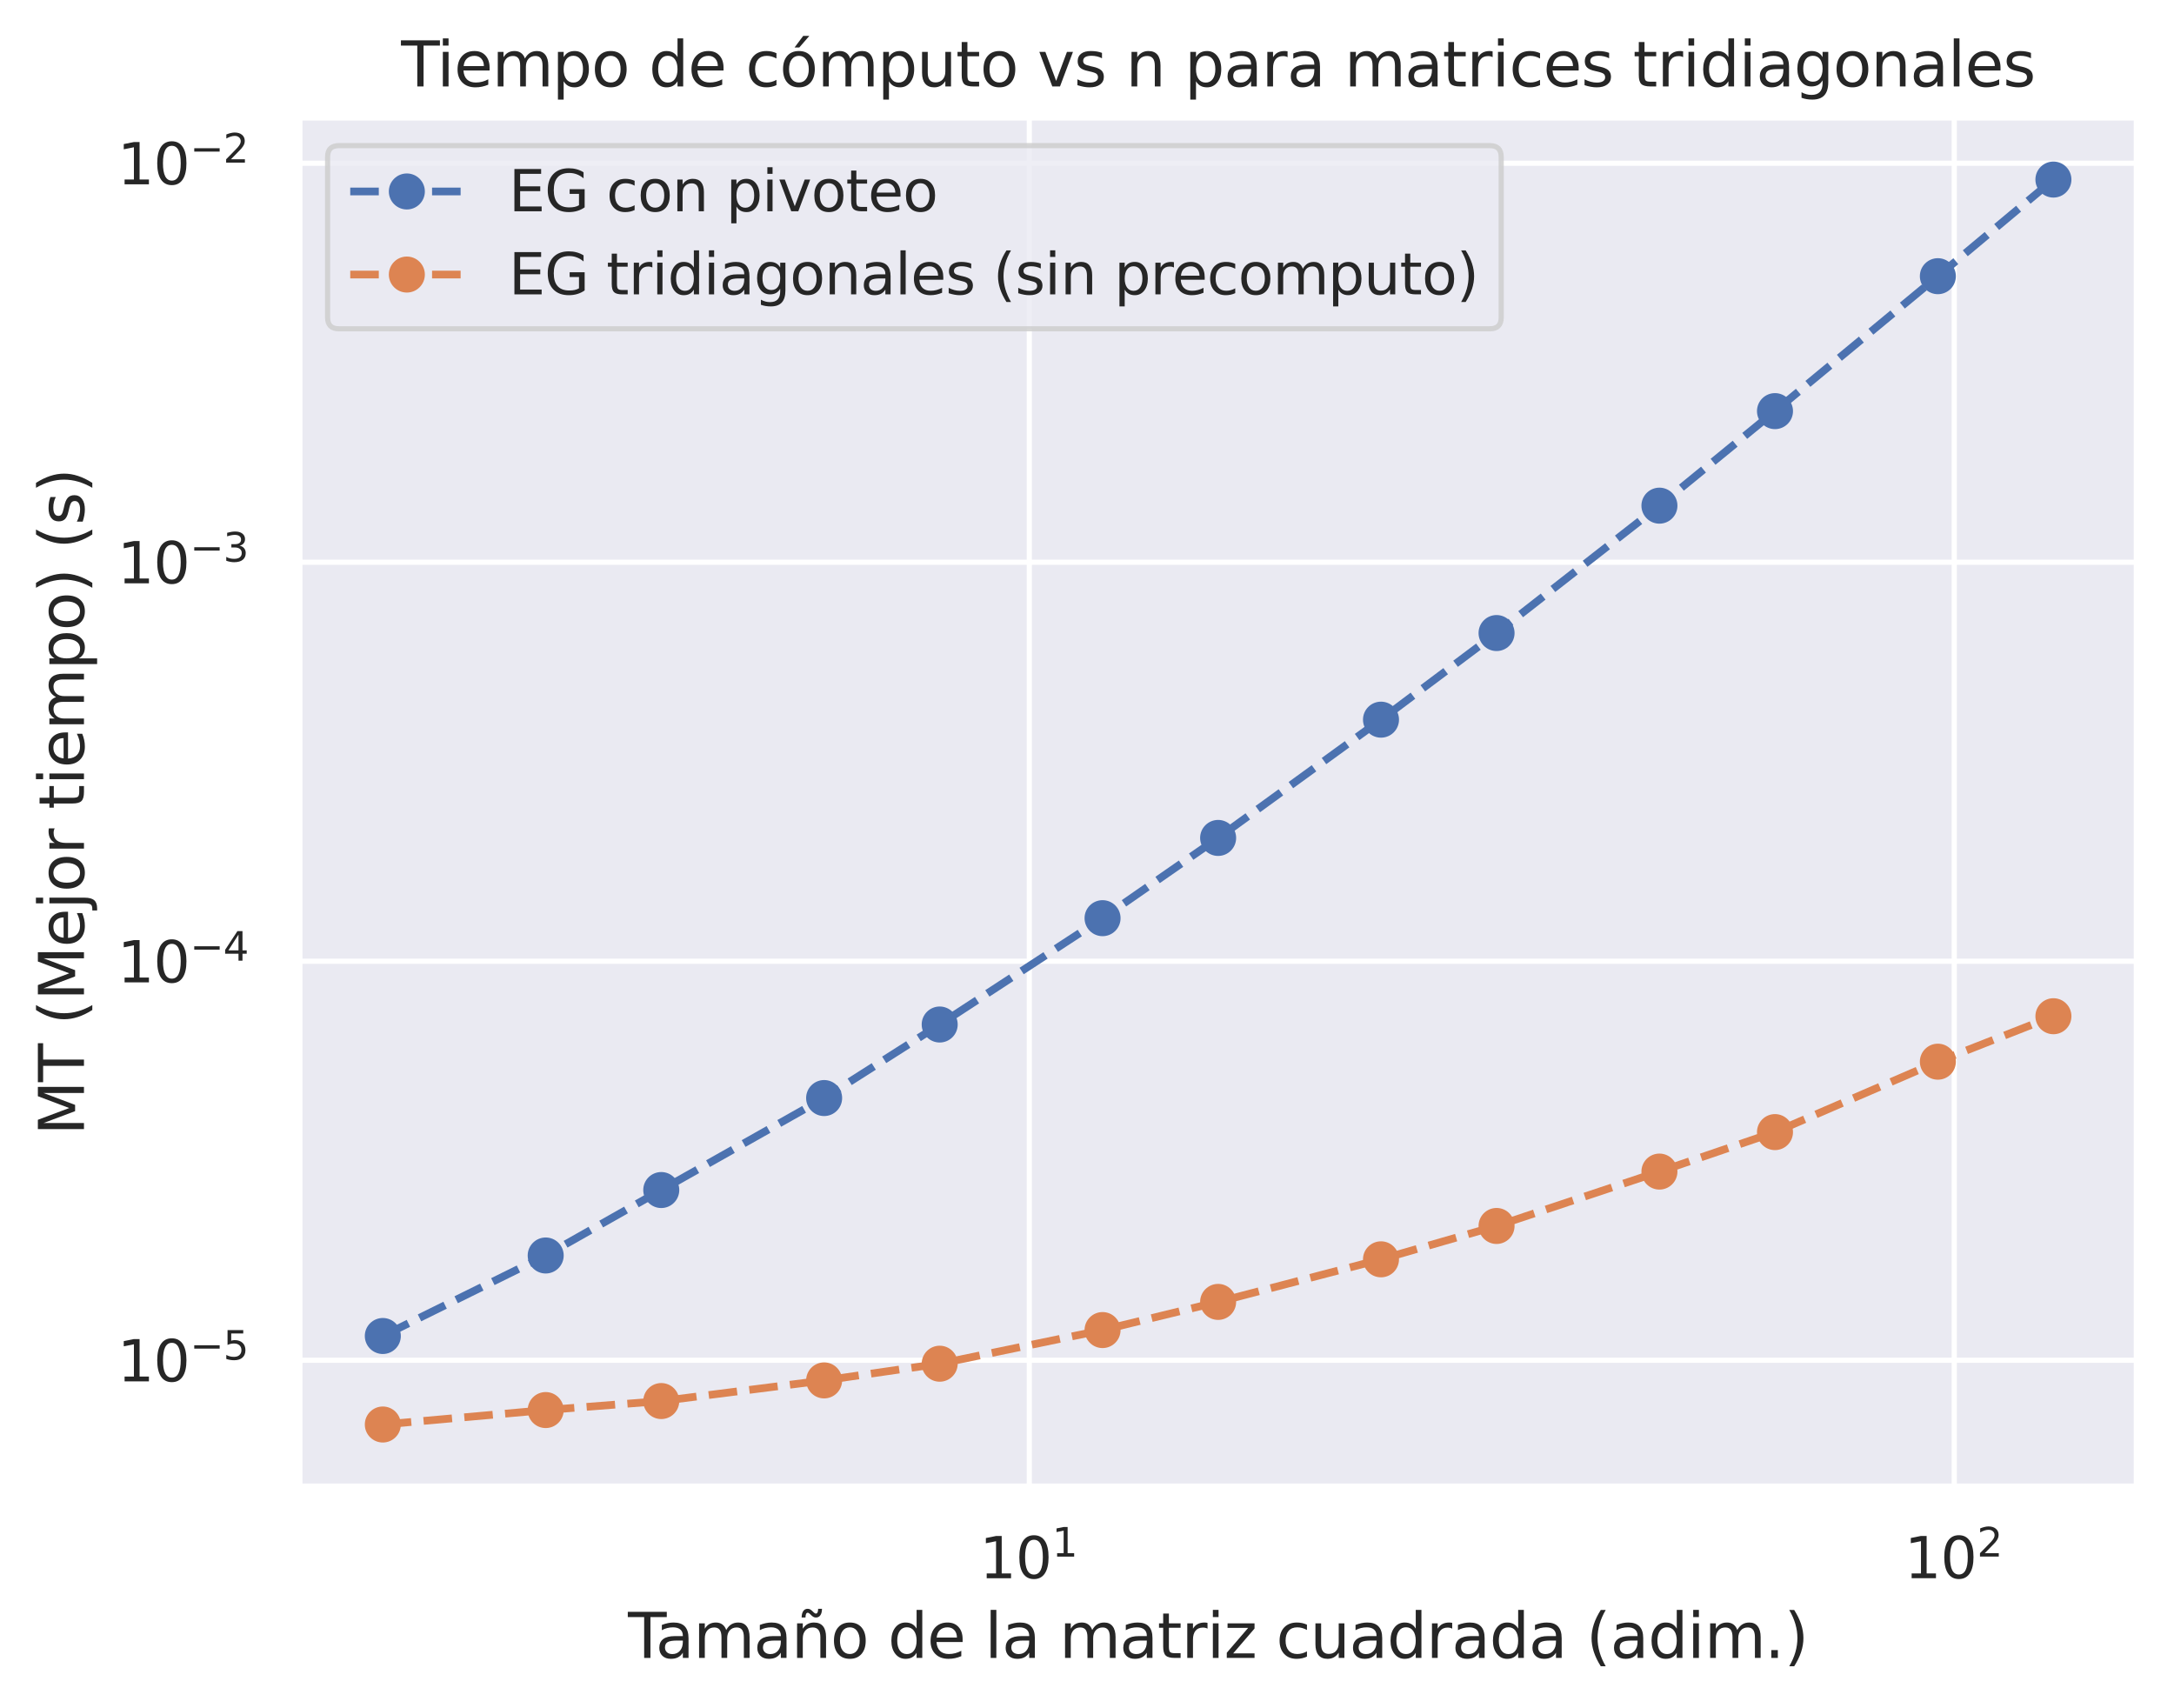 <?xml version="1.0" encoding="utf-8" standalone="no"?>
<!DOCTYPE svg PUBLIC "-//W3C//DTD SVG 1.1//EN"
  "http://www.w3.org/Graphics/SVG/1.1/DTD/svg11.dtd">
<svg xmlns:xlink="http://www.w3.org/1999/xlink" width="422.484pt" height="331.87pt" viewBox="0 0 422.484 331.87" xmlns="http://www.w3.org/2000/svg" version="1.1">
 <defs>
  <style type="text/css">*{stroke-linejoin: round; stroke-linecap: butt}</style>
 </defs>
 <g id="figure_1">
  <g id="patch_1">
   <path d="M 0 331.87 
L 422.484 331.87 
L 422.484 0 
L 0 0 
z
" style="fill: #ffffff"/>
  </g>
  <g id="axes_1">
   <g id="patch_2">
    <path d="M 58.164 288.91 
L 415.284 288.91 
L 415.284 22.798 
L 58.164 22.798 
z
" style="fill: #eaeaf2"/>
   </g>
   <g id="matplotlib.axis_1">
    <g id="xtick_1">
     <g id="line2d_1">
      <path d="M 200.034 288.91 
L 200.034 22.798 
" clip-path="url(#pfb79ad676e)" style="fill: none; stroke: #ffffff; stroke-linecap: round"/>
     </g>
     <g id="text_1">
      <!-- $\mathdefault{10^{1}}$ -->
      <g style="fill: #262626" transform="translate(190.354 306.768) scale(0.11 -0.11)">
       <defs>
        <path id="DejaVuSans-31" d="M 794 531 
L 1825 531 
L 1825 4091 
L 703 3866 
L 703 4441 
L 1819 4666 
L 2450 4666 
L 2450 531 
L 3481 531 
L 3481 0 
L 794 0 
L 794 531 
z
" transform="scale(0.016)"/>
        <path id="DejaVuSans-30" d="M 2034 4250 
Q 1547 4250 1301 3770 
Q 1056 3291 1056 2328 
Q 1056 1369 1301 889 
Q 1547 409 2034 409 
Q 2525 409 2770 889 
Q 3016 1369 3016 2328 
Q 3016 3291 2770 3770 
Q 2525 4250 2034 4250 
z
M 2034 4750 
Q 2819 4750 3233 4129 
Q 3647 3509 3647 2328 
Q 3647 1150 3233 529 
Q 2819 -91 2034 -91 
Q 1250 -91 836 529 
Q 422 1150 422 2328 
Q 422 3509 836 4129 
Q 1250 4750 2034 4750 
z
" transform="scale(0.016)"/>
       </defs>
       <use xlink:href="#DejaVuSans-31" transform="translate(0 0.684)"/>
       <use xlink:href="#DejaVuSans-30" transform="translate(63.623 0.684)"/>
       <use xlink:href="#DejaVuSans-31" transform="translate(128.203 38.966) scale(0.7)"/>
      </g>
     </g>
    </g>
    <g id="xtick_2">
     <g id="line2d_2">
      <path d="M 379.78 288.91 
L 379.78 22.798 
" clip-path="url(#pfb79ad676e)" style="fill: none; stroke: #ffffff; stroke-linecap: round"/>
     </g>
     <g id="text_2">
      <!-- $\mathdefault{10^{2}}$ -->
      <g style="fill: #262626" transform="translate(370.1 306.768) scale(0.11 -0.11)">
       <defs>
        <path id="DejaVuSans-32" d="M 1228 531 
L 3431 531 
L 3431 0 
L 469 0 
L 469 531 
Q 828 903 1448 1529 
Q 2069 2156 2228 2338 
Q 2531 2678 2651 2914 
Q 2772 3150 2772 3378 
Q 2772 3750 2511 3984 
Q 2250 4219 1831 4219 
Q 1534 4219 1204 4116 
Q 875 4013 500 3803 
L 500 4441 
Q 881 4594 1212 4672 
Q 1544 4750 1819 4750 
Q 2544 4750 2975 4387 
Q 3406 4025 3406 3419 
Q 3406 3131 3298 2873 
Q 3191 2616 2906 2266 
Q 2828 2175 2409 1742 
Q 1991 1309 1228 531 
z
" transform="scale(0.016)"/>
       </defs>
       <use xlink:href="#DejaVuSans-31" transform="translate(0 0.766)"/>
       <use xlink:href="#DejaVuSans-30" transform="translate(63.623 0.766)"/>
       <use xlink:href="#DejaVuSans-32" transform="translate(128.203 39.047) scale(0.7)"/>
      </g>
     </g>
    </g>
    <g id="xtick_3"/>
    <g id="xtick_4"/>
    <g id="xtick_5"/>
    <g id="xtick_6"/>
    <g id="xtick_7"/>
    <g id="xtick_8"/>
    <g id="xtick_9"/>
    <g id="xtick_10"/>
    <g id="xtick_11"/>
    <g id="xtick_12"/>
    <g id="xtick_13"/>
    <g id="xtick_14"/>
    <g id="xtick_15"/>
    <g id="xtick_16"/>
    <g id="xtick_17"/>
    <g id="xtick_18"/>
    <g id="text_3">
     <!-- Tamaño de la matriz cuadrada (adim.) -->
     <g style="fill: #262626" transform="translate(122.039 322.174) scale(0.12 -0.12)">
      <defs>
       <path id="DejaVuSans-54" d="M -19 4666 
L 3928 4666 
L 3928 4134 
L 2272 4134 
L 2272 0 
L 1638 0 
L 1638 4134 
L -19 4134 
L -19 4666 
z
" transform="scale(0.016)"/>
       <path id="DejaVuSans-61" d="M 2194 1759 
Q 1497 1759 1228 1600 
Q 959 1441 959 1056 
Q 959 750 1161 570 
Q 1363 391 1709 391 
Q 2188 391 2477 730 
Q 2766 1069 2766 1631 
L 2766 1759 
L 2194 1759 
z
M 3341 1997 
L 3341 0 
L 2766 0 
L 2766 531 
Q 2569 213 2275 61 
Q 1981 -91 1556 -91 
Q 1019 -91 701 211 
Q 384 513 384 1019 
Q 384 1609 779 1909 
Q 1175 2209 1959 2209 
L 2766 2209 
L 2766 2266 
Q 2766 2663 2505 2880 
Q 2244 3097 1772 3097 
Q 1472 3097 1187 3025 
Q 903 2953 641 2809 
L 641 3341 
Q 956 3463 1253 3523 
Q 1550 3584 1831 3584 
Q 2591 3584 2966 3190 
Q 3341 2797 3341 1997 
z
" transform="scale(0.016)"/>
       <path id="DejaVuSans-6d" d="M 3328 2828 
Q 3544 3216 3844 3400 
Q 4144 3584 4550 3584 
Q 5097 3584 5394 3201 
Q 5691 2819 5691 2113 
L 5691 0 
L 5113 0 
L 5113 2094 
Q 5113 2597 4934 2840 
Q 4756 3084 4391 3084 
Q 3944 3084 3684 2787 
Q 3425 2491 3425 1978 
L 3425 0 
L 2847 0 
L 2847 2094 
Q 2847 2600 2669 2842 
Q 2491 3084 2119 3084 
Q 1678 3084 1418 2786 
Q 1159 2488 1159 1978 
L 1159 0 
L 581 0 
L 581 3500 
L 1159 3500 
L 1159 2956 
Q 1356 3278 1631 3431 
Q 1906 3584 2284 3584 
Q 2666 3584 2933 3390 
Q 3200 3197 3328 2828 
z
" transform="scale(0.016)"/>
       <path id="DejaVuSans-f1" d="M 3513 2113 
L 3513 0 
L 2938 0 
L 2938 2094 
Q 2938 2591 2744 2837 
Q 2550 3084 2163 3084 
Q 1697 3084 1428 2787 
Q 1159 2491 1159 1978 
L 1159 0 
L 581 0 
L 581 3500 
L 1159 3500 
L 1159 2956 
Q 1366 3272 1645 3428 
Q 1925 3584 2291 3584 
Q 2894 3584 3203 3211 
Q 3513 2838 3513 2113 
z
M 2060 4281 
L 1881 4453 
Q 1813 4516 1761 4545 
Q 1710 4575 1669 4575 
Q 1550 4575 1494 4461 
Q 1438 4347 1431 4091 
L 1041 4091 
Q 1047 4513 1206 4742 
Q 1366 4972 1650 4972 
Q 1769 4972 1869 4928 
Q 1969 4884 2085 4781 
L 2263 4609 
Q 2331 4547 2383 4517 
Q 2435 4488 2475 4488 
Q 2594 4488 2650 4602 
Q 2706 4716 2713 4972 
L 3103 4972 
Q 3097 4550 2937 4320 
Q 2778 4091 2494 4091 
Q 2375 4091 2275 4134 
Q 2175 4178 2060 4281 
z
" transform="scale(0.016)"/>
       <path id="DejaVuSans-6f" d="M 1959 3097 
Q 1497 3097 1228 2736 
Q 959 2375 959 1747 
Q 959 1119 1226 758 
Q 1494 397 1959 397 
Q 2419 397 2687 759 
Q 2956 1122 2956 1747 
Q 2956 2369 2687 2733 
Q 2419 3097 1959 3097 
z
M 1959 3584 
Q 2709 3584 3137 3096 
Q 3566 2609 3566 1747 
Q 3566 888 3137 398 
Q 2709 -91 1959 -91 
Q 1206 -91 779 398 
Q 353 888 353 1747 
Q 353 2609 779 3096 
Q 1206 3584 1959 3584 
z
" transform="scale(0.016)"/>
       <path id="DejaVuSans-20" transform="scale(0.016)"/>
       <path id="DejaVuSans-64" d="M 2906 2969 
L 2906 4863 
L 3481 4863 
L 3481 0 
L 2906 0 
L 2906 525 
Q 2725 213 2448 61 
Q 2172 -91 1784 -91 
Q 1150 -91 751 415 
Q 353 922 353 1747 
Q 353 2572 751 3078 
Q 1150 3584 1784 3584 
Q 2172 3584 2448 3432 
Q 2725 3281 2906 2969 
z
M 947 1747 
Q 947 1113 1208 752 
Q 1469 391 1925 391 
Q 2381 391 2643 752 
Q 2906 1113 2906 1747 
Q 2906 2381 2643 2742 
Q 2381 3103 1925 3103 
Q 1469 3103 1208 2742 
Q 947 2381 947 1747 
z
" transform="scale(0.016)"/>
       <path id="DejaVuSans-65" d="M 3597 1894 
L 3597 1613 
L 953 1613 
Q 991 1019 1311 708 
Q 1631 397 2203 397 
Q 2534 397 2845 478 
Q 3156 559 3463 722 
L 3463 178 
Q 3153 47 2828 -22 
Q 2503 -91 2169 -91 
Q 1331 -91 842 396 
Q 353 884 353 1716 
Q 353 2575 817 3079 
Q 1281 3584 2069 3584 
Q 2775 3584 3186 3129 
Q 3597 2675 3597 1894 
z
M 3022 2063 
Q 3016 2534 2758 2815 
Q 2500 3097 2075 3097 
Q 1594 3097 1305 2825 
Q 1016 2553 972 2059 
L 3022 2063 
z
" transform="scale(0.016)"/>
       <path id="DejaVuSans-6c" d="M 603 4863 
L 1178 4863 
L 1178 0 
L 603 0 
L 603 4863 
z
" transform="scale(0.016)"/>
       <path id="DejaVuSans-74" d="M 1172 4494 
L 1172 3500 
L 2356 3500 
L 2356 3053 
L 1172 3053 
L 1172 1153 
Q 1172 725 1289 603 
Q 1406 481 1766 481 
L 2356 481 
L 2356 0 
L 1766 0 
Q 1100 0 847 248 
Q 594 497 594 1153 
L 594 3053 
L 172 3053 
L 172 3500 
L 594 3500 
L 594 4494 
L 1172 4494 
z
" transform="scale(0.016)"/>
       <path id="DejaVuSans-72" d="M 2631 2963 
Q 2534 3019 2420 3045 
Q 2306 3072 2169 3072 
Q 1681 3072 1420 2755 
Q 1159 2438 1159 1844 
L 1159 0 
L 581 0 
L 581 3500 
L 1159 3500 
L 1159 2956 
Q 1341 3275 1631 3429 
Q 1922 3584 2338 3584 
Q 2397 3584 2469 3576 
Q 2541 3569 2628 3553 
L 2631 2963 
z
" transform="scale(0.016)"/>
       <path id="DejaVuSans-69" d="M 603 3500 
L 1178 3500 
L 1178 0 
L 603 0 
L 603 3500 
z
M 603 4863 
L 1178 4863 
L 1178 4134 
L 603 4134 
L 603 4863 
z
" transform="scale(0.016)"/>
       <path id="DejaVuSans-7a" d="M 353 3500 
L 3084 3500 
L 3084 2975 
L 922 459 
L 3084 459 
L 3084 0 
L 275 0 
L 275 525 
L 2438 3041 
L 353 3041 
L 353 3500 
z
" transform="scale(0.016)"/>
       <path id="DejaVuSans-63" d="M 3122 3366 
L 3122 2828 
Q 2878 2963 2633 3030 
Q 2388 3097 2138 3097 
Q 1578 3097 1268 2742 
Q 959 2388 959 1747 
Q 959 1106 1268 751 
Q 1578 397 2138 397 
Q 2388 397 2633 464 
Q 2878 531 3122 666 
L 3122 134 
Q 2881 22 2623 -34 
Q 2366 -91 2075 -91 
Q 1284 -91 818 406 
Q 353 903 353 1747 
Q 353 2603 823 3093 
Q 1294 3584 2113 3584 
Q 2378 3584 2631 3529 
Q 2884 3475 3122 3366 
z
" transform="scale(0.016)"/>
       <path id="DejaVuSans-75" d="M 544 1381 
L 544 3500 
L 1119 3500 
L 1119 1403 
Q 1119 906 1312 657 
Q 1506 409 1894 409 
Q 2359 409 2629 706 
Q 2900 1003 2900 1516 
L 2900 3500 
L 3475 3500 
L 3475 0 
L 2900 0 
L 2900 538 
Q 2691 219 2414 64 
Q 2138 -91 1772 -91 
Q 1169 -91 856 284 
Q 544 659 544 1381 
z
M 1991 3584 
L 1991 3584 
z
" transform="scale(0.016)"/>
       <path id="DejaVuSans-28" d="M 1984 4856 
Q 1566 4138 1362 3434 
Q 1159 2731 1159 2009 
Q 1159 1288 1364 580 
Q 1569 -128 1984 -844 
L 1484 -844 
Q 1016 -109 783 600 
Q 550 1309 550 2009 
Q 550 2706 781 3412 
Q 1013 4119 1484 4856 
L 1984 4856 
z
" transform="scale(0.016)"/>
       <path id="DejaVuSans-2e" d="M 684 794 
L 1344 794 
L 1344 0 
L 684 0 
L 684 794 
z
" transform="scale(0.016)"/>
       <path id="DejaVuSans-29" d="M 513 4856 
L 1013 4856 
Q 1481 4119 1714 3412 
Q 1947 2706 1947 2009 
Q 1947 1309 1714 600 
Q 1481 -109 1013 -844 
L 513 -844 
Q 928 -128 1133 580 
Q 1338 1288 1338 2009 
Q 1338 2731 1133 3434 
Q 928 4138 513 4856 
z
" transform="scale(0.016)"/>
      </defs>
      <use xlink:href="#DejaVuSans-54"/>
      <use xlink:href="#DejaVuSans-61" x="44.584"/>
      <use xlink:href="#DejaVuSans-6d" x="105.863"/>
      <use xlink:href="#DejaVuSans-61" x="203.275"/>
      <use xlink:href="#DejaVuSans-f1" x="264.555"/>
      <use xlink:href="#DejaVuSans-6f" x="327.934"/>
      <use xlink:href="#DejaVuSans-20" x="389.115"/>
      <use xlink:href="#DejaVuSans-64" x="420.902"/>
      <use xlink:href="#DejaVuSans-65" x="484.379"/>
      <use xlink:href="#DejaVuSans-20" x="545.902"/>
      <use xlink:href="#DejaVuSans-6c" x="577.689"/>
      <use xlink:href="#DejaVuSans-61" x="605.473"/>
      <use xlink:href="#DejaVuSans-20" x="666.752"/>
      <use xlink:href="#DejaVuSans-6d" x="698.539"/>
      <use xlink:href="#DejaVuSans-61" x="795.951"/>
      <use xlink:href="#DejaVuSans-74" x="857.23"/>
      <use xlink:href="#DejaVuSans-72" x="896.439"/>
      <use xlink:href="#DejaVuSans-69" x="937.553"/>
      <use xlink:href="#DejaVuSans-7a" x="965.336"/>
      <use xlink:href="#DejaVuSans-20" x="1017.826"/>
      <use xlink:href="#DejaVuSans-63" x="1049.613"/>
      <use xlink:href="#DejaVuSans-75" x="1104.594"/>
      <use xlink:href="#DejaVuSans-61" x="1167.973"/>
      <use xlink:href="#DejaVuSans-64" x="1229.252"/>
      <use xlink:href="#DejaVuSans-72" x="1292.729"/>
      <use xlink:href="#DejaVuSans-61" x="1333.842"/>
      <use xlink:href="#DejaVuSans-64" x="1395.121"/>
      <use xlink:href="#DejaVuSans-61" x="1458.598"/>
      <use xlink:href="#DejaVuSans-20" x="1519.877"/>
      <use xlink:href="#DejaVuSans-28" x="1551.664"/>
      <use xlink:href="#DejaVuSans-61" x="1590.678"/>
      <use xlink:href="#DejaVuSans-64" x="1651.957"/>
      <use xlink:href="#DejaVuSans-69" x="1715.434"/>
      <use xlink:href="#DejaVuSans-6d" x="1743.217"/>
      <use xlink:href="#DejaVuSans-2e" x="1840.629"/>
      <use xlink:href="#DejaVuSans-29" x="1872.416"/>
     </g>
    </g>
   </g>
   <g id="matplotlib.axis_2">
    <g id="ytick_1">
     <g id="line2d_3">
      <path d="M 58.164 264.32 
L 415.284 264.32 
" clip-path="url(#pfb79ad676e)" style="fill: none; stroke: #ffffff; stroke-linecap: round"/>
     </g>
     <g id="text_4">
      <!-- $\mathdefault{10^{-5}}$ -->
      <g style="fill: #262626" transform="translate(22.814 268.499) scale(0.11 -0.11)">
       <defs>
        <path id="DejaVuSans-2212" d="M 678 2272 
L 4684 2272 
L 4684 1741 
L 678 1741 
L 678 2272 
z
" transform="scale(0.016)"/>
        <path id="DejaVuSans-35" d="M 691 4666 
L 3169 4666 
L 3169 4134 
L 1269 4134 
L 1269 2991 
Q 1406 3038 1543 3061 
Q 1681 3084 1819 3084 
Q 2600 3084 3056 2656 
Q 3513 2228 3513 1497 
Q 3513 744 3044 326 
Q 2575 -91 1722 -91 
Q 1428 -91 1123 -41 
Q 819 9 494 109 
L 494 744 
Q 775 591 1075 516 
Q 1375 441 1709 441 
Q 2250 441 2565 725 
Q 2881 1009 2881 1497 
Q 2881 1984 2565 2268 
Q 2250 2553 1709 2553 
Q 1456 2553 1204 2497 
Q 953 2441 691 2322 
L 691 4666 
z
" transform="scale(0.016)"/>
       </defs>
       <use xlink:href="#DejaVuSans-31" transform="translate(0 0.684)"/>
       <use xlink:href="#DejaVuSans-30" transform="translate(63.623 0.684)"/>
       <use xlink:href="#DejaVuSans-2212" transform="translate(128.203 38.966) scale(0.7)"/>
       <use xlink:href="#DejaVuSans-35" transform="translate(186.855 38.966) scale(0.7)"/>
      </g>
     </g>
    </g>
    <g id="ytick_2">
     <g id="line2d_4">
      <path d="M 58.164 186.787 
L 415.284 186.787 
" clip-path="url(#pfb79ad676e)" style="fill: none; stroke: #ffffff; stroke-linecap: round"/>
     </g>
     <g id="text_5">
      <!-- $\mathdefault{10^{-4}}$ -->
      <g style="fill: #262626" transform="translate(22.814 190.966) scale(0.11 -0.11)">
       <defs>
        <path id="DejaVuSans-34" d="M 2419 4116 
L 825 1625 
L 2419 1625 
L 2419 4116 
z
M 2253 4666 
L 3047 4666 
L 3047 1625 
L 3713 1625 
L 3713 1100 
L 3047 1100 
L 3047 0 
L 2419 0 
L 2419 1100 
L 313 1100 
L 313 1709 
L 2253 4666 
z
" transform="scale(0.016)"/>
       </defs>
       <use xlink:href="#DejaVuSans-31" transform="translate(0 0.684)"/>
       <use xlink:href="#DejaVuSans-30" transform="translate(63.623 0.684)"/>
       <use xlink:href="#DejaVuSans-2212" transform="translate(128.203 38.966) scale(0.7)"/>
       <use xlink:href="#DejaVuSans-34" transform="translate(186.855 38.966) scale(0.7)"/>
      </g>
     </g>
    </g>
    <g id="ytick_3">
     <g id="line2d_5">
      <path d="M 58.164 109.253 
L 415.284 109.253 
" clip-path="url(#pfb79ad676e)" style="fill: none; stroke: #ffffff; stroke-linecap: round"/>
     </g>
     <g id="text_6">
      <!-- $\mathdefault{10^{-3}}$ -->
      <g style="fill: #262626" transform="translate(22.814 113.433) scale(0.11 -0.11)">
       <defs>
        <path id="DejaVuSans-33" d="M 2597 2516 
Q 3050 2419 3304 2112 
Q 3559 1806 3559 1356 
Q 3559 666 3084 287 
Q 2609 -91 1734 -91 
Q 1441 -91 1130 -33 
Q 819 25 488 141 
L 488 750 
Q 750 597 1062 519 
Q 1375 441 1716 441 
Q 2309 441 2620 675 
Q 2931 909 2931 1356 
Q 2931 1769 2642 2001 
Q 2353 2234 1838 2234 
L 1294 2234 
L 1294 2753 
L 1863 2753 
Q 2328 2753 2575 2939 
Q 2822 3125 2822 3475 
Q 2822 3834 2567 4026 
Q 2313 4219 1838 4219 
Q 1578 4219 1281 4162 
Q 984 4106 628 3988 
L 628 4550 
Q 988 4650 1302 4700 
Q 1616 4750 1894 4750 
Q 2613 4750 3031 4423 
Q 3450 4097 3450 3541 
Q 3450 3153 3228 2886 
Q 3006 2619 2597 2516 
z
" transform="scale(0.016)"/>
       </defs>
       <use xlink:href="#DejaVuSans-31" transform="translate(0 0.766)"/>
       <use xlink:href="#DejaVuSans-30" transform="translate(63.623 0.766)"/>
       <use xlink:href="#DejaVuSans-2212" transform="translate(128.203 39.047) scale(0.7)"/>
       <use xlink:href="#DejaVuSans-33" transform="translate(186.855 39.047) scale(0.7)"/>
      </g>
     </g>
    </g>
    <g id="ytick_4">
     <g id="line2d_6">
      <path d="M 58.164 31.72 
L 415.284 31.72 
" clip-path="url(#pfb79ad676e)" style="fill: none; stroke: #ffffff; stroke-linecap: round"/>
     </g>
     <g id="text_7">
      <!-- $\mathdefault{10^{-2}}$ -->
      <g style="fill: #262626" transform="translate(22.814 35.899) scale(0.11 -0.11)">
       <use xlink:href="#DejaVuSans-31" transform="translate(0 0.766)"/>
       <use xlink:href="#DejaVuSans-30" transform="translate(63.623 0.766)"/>
       <use xlink:href="#DejaVuSans-2212" transform="translate(128.203 39.047) scale(0.7)"/>
       <use xlink:href="#DejaVuSans-32" transform="translate(186.855 39.047) scale(0.7)"/>
      </g>
     </g>
    </g>
    <g id="ytick_5"/>
    <g id="ytick_6"/>
    <g id="ytick_7"/>
    <g id="ytick_8"/>
    <g id="ytick_9"/>
    <g id="ytick_10"/>
    <g id="ytick_11"/>
    <g id="ytick_12"/>
    <g id="ytick_13"/>
    <g id="ytick_14"/>
    <g id="ytick_15"/>
    <g id="ytick_16"/>
    <g id="ytick_17"/>
    <g id="ytick_18"/>
    <g id="ytick_19"/>
    <g id="ytick_20"/>
    <g id="ytick_21"/>
    <g id="ytick_22"/>
    <g id="ytick_23"/>
    <g id="ytick_24"/>
    <g id="ytick_25"/>
    <g id="ytick_26"/>
    <g id="ytick_27"/>
    <g id="ytick_28"/>
    <g id="ytick_29"/>
    <g id="ytick_30"/>
    <g id="ytick_31"/>
    <g id="ytick_32"/>
    <g id="ytick_33"/>
    <g id="text_8">
     <!-- MT (Mejor tiempo) (s) -->
     <g style="fill: #262626" transform="translate(16.318 220.615) rotate(-90) scale(0.12 -0.12)">
      <defs>
       <path id="DejaVuSans-4d" d="M 628 4666 
L 1569 4666 
L 2759 1491 
L 3956 4666 
L 4897 4666 
L 4897 0 
L 4281 0 
L 4281 4097 
L 3078 897 
L 2444 897 
L 1241 4097 
L 1241 0 
L 628 0 
L 628 4666 
z
" transform="scale(0.016)"/>
       <path id="DejaVuSans-6a" d="M 603 3500 
L 1178 3500 
L 1178 -63 
Q 1178 -731 923 -1031 
Q 669 -1331 103 -1331 
L -116 -1331 
L -116 -844 
L 38 -844 
Q 366 -844 484 -692 
Q 603 -541 603 -63 
L 603 3500 
z
M 603 4863 
L 1178 4863 
L 1178 4134 
L 603 4134 
L 603 4863 
z
" transform="scale(0.016)"/>
       <path id="DejaVuSans-70" d="M 1159 525 
L 1159 -1331 
L 581 -1331 
L 581 3500 
L 1159 3500 
L 1159 2969 
Q 1341 3281 1617 3432 
Q 1894 3584 2278 3584 
Q 2916 3584 3314 3078 
Q 3713 2572 3713 1747 
Q 3713 922 3314 415 
Q 2916 -91 2278 -91 
Q 1894 -91 1617 61 
Q 1341 213 1159 525 
z
M 3116 1747 
Q 3116 2381 2855 2742 
Q 2594 3103 2138 3103 
Q 1681 3103 1420 2742 
Q 1159 2381 1159 1747 
Q 1159 1113 1420 752 
Q 1681 391 2138 391 
Q 2594 391 2855 752 
Q 3116 1113 3116 1747 
z
" transform="scale(0.016)"/>
       <path id="DejaVuSans-73" d="M 2834 3397 
L 2834 2853 
Q 2591 2978 2328 3040 
Q 2066 3103 1784 3103 
Q 1356 3103 1142 2972 
Q 928 2841 928 2578 
Q 928 2378 1081 2264 
Q 1234 2150 1697 2047 
L 1894 2003 
Q 2506 1872 2764 1633 
Q 3022 1394 3022 966 
Q 3022 478 2636 193 
Q 2250 -91 1575 -91 
Q 1294 -91 989 -36 
Q 684 19 347 128 
L 347 722 
Q 666 556 975 473 
Q 1284 391 1588 391 
Q 1994 391 2212 530 
Q 2431 669 2431 922 
Q 2431 1156 2273 1281 
Q 2116 1406 1581 1522 
L 1381 1569 
Q 847 1681 609 1914 
Q 372 2147 372 2553 
Q 372 3047 722 3315 
Q 1072 3584 1716 3584 
Q 2034 3584 2315 3537 
Q 2597 3491 2834 3397 
z
" transform="scale(0.016)"/>
      </defs>
      <use xlink:href="#DejaVuSans-4d"/>
      <use xlink:href="#DejaVuSans-54" x="86.279"/>
      <use xlink:href="#DejaVuSans-20" x="147.363"/>
      <use xlink:href="#DejaVuSans-28" x="179.15"/>
      <use xlink:href="#DejaVuSans-4d" x="218.164"/>
      <use xlink:href="#DejaVuSans-65" x="304.443"/>
      <use xlink:href="#DejaVuSans-6a" x="365.967"/>
      <use xlink:href="#DejaVuSans-6f" x="393.75"/>
      <use xlink:href="#DejaVuSans-72" x="454.932"/>
      <use xlink:href="#DejaVuSans-20" x="496.045"/>
      <use xlink:href="#DejaVuSans-74" x="527.832"/>
      <use xlink:href="#DejaVuSans-69" x="567.041"/>
      <use xlink:href="#DejaVuSans-65" x="594.824"/>
      <use xlink:href="#DejaVuSans-6d" x="656.348"/>
      <use xlink:href="#DejaVuSans-70" x="753.76"/>
      <use xlink:href="#DejaVuSans-6f" x="817.236"/>
      <use xlink:href="#DejaVuSans-29" x="878.418"/>
      <use xlink:href="#DejaVuSans-20" x="917.432"/>
      <use xlink:href="#DejaVuSans-28" x="949.219"/>
      <use xlink:href="#DejaVuSans-73" x="988.232"/>
      <use xlink:href="#DejaVuSans-29" x="1040.332"/>
     </g>
    </g>
   </g>
   <g id="line2d_7">
    <path d="M 74.396 259.614 
L 106.048 243.971 
L 128.506 231.251 
L 160.157 213.376 
L 182.615 199.086 
L 214.266 178.422 
L 236.724 162.829 
L 268.376 139.847 
L 290.833 123.016 
L 322.485 98.262 
L 344.942 79.89 
L 376.594 53.67 
L 399.051 34.894 
" clip-path="url(#pfb79ad676e)" style="fill: none; stroke-dasharray: 5.55,2.4; stroke-dashoffset: 0; stroke: #4c72b0; stroke-width: 1.5"/>
    <defs>
     <path id="m707a23f511" d="M 0 3 
C 0.796 3 1.559 2.684 2.121 2.121 
C 2.684 1.559 3 0.796 3 0 
C 3 -0.796 2.684 -1.559 2.121 -2.121 
C 1.559 -2.684 0.796 -3 0 -3 
C -0.796 -3 -1.559 -2.684 -2.121 -2.121 
C -2.684 -1.559 -3 -0.796 -3 0 
C -3 0.796 -2.684 1.559 -2.121 2.121 
C -1.559 2.684 -0.796 3 0 3 
z
" style="stroke: #4c72b0"/>
    </defs>
    <g clip-path="url(#pfb79ad676e)">
     <use xlink:href="#m707a23f511" x="74.396" y="259.614" style="fill: #4c72b0; stroke: #4c72b0"/>
     <use xlink:href="#m707a23f511" x="106.048" y="243.971" style="fill: #4c72b0; stroke: #4c72b0"/>
     <use xlink:href="#m707a23f511" x="128.506" y="231.251" style="fill: #4c72b0; stroke: #4c72b0"/>
     <use xlink:href="#m707a23f511" x="160.157" y="213.376" style="fill: #4c72b0; stroke: #4c72b0"/>
     <use xlink:href="#m707a23f511" x="182.615" y="199.086" style="fill: #4c72b0; stroke: #4c72b0"/>
     <use xlink:href="#m707a23f511" x="214.266" y="178.422" style="fill: #4c72b0; stroke: #4c72b0"/>
     <use xlink:href="#m707a23f511" x="236.724" y="162.829" style="fill: #4c72b0; stroke: #4c72b0"/>
     <use xlink:href="#m707a23f511" x="268.376" y="139.847" style="fill: #4c72b0; stroke: #4c72b0"/>
     <use xlink:href="#m707a23f511" x="290.833" y="123.016" style="fill: #4c72b0; stroke: #4c72b0"/>
     <use xlink:href="#m707a23f511" x="322.485" y="98.262" style="fill: #4c72b0; stroke: #4c72b0"/>
     <use xlink:href="#m707a23f511" x="344.942" y="79.89" style="fill: #4c72b0; stroke: #4c72b0"/>
     <use xlink:href="#m707a23f511" x="376.594" y="53.67" style="fill: #4c72b0; stroke: #4c72b0"/>
     <use xlink:href="#m707a23f511" x="399.051" y="34.894" style="fill: #4c72b0; stroke: #4c72b0"/>
    </g>
   </g>
   <g id="line2d_8">
    <path d="M 74.396 276.814 
L 106.048 274.006 
L 128.506 272.257 
L 160.157 268.244 
L 182.615 265 
L 214.266 258.462 
L 236.724 252.99 
L 268.376 244.715 
L 290.833 238.233 
L 322.485 227.665 
L 344.942 219.993 
L 376.594 206.31 
L 399.051 197.476 
" clip-path="url(#pfb79ad676e)" style="fill: none; stroke-dasharray: 5.55,2.4; stroke-dashoffset: 0; stroke: #dd8452; stroke-width: 1.5"/>
    <defs>
     <path id="m3a6138cae4" d="M 0 3 
C 0.796 3 1.559 2.684 2.121 2.121 
C 2.684 1.559 3 0.796 3 0 
C 3 -0.796 2.684 -1.559 2.121 -2.121 
C 1.559 -2.684 0.796 -3 0 -3 
C -0.796 -3 -1.559 -2.684 -2.121 -2.121 
C -2.684 -1.559 -3 -0.796 -3 0 
C -3 0.796 -2.684 1.559 -2.121 2.121 
C -1.559 2.684 -0.796 3 0 3 
z
" style="stroke: #dd8452"/>
    </defs>
    <g clip-path="url(#pfb79ad676e)">
     <use xlink:href="#m3a6138cae4" x="74.396" y="276.814" style="fill: #dd8452; stroke: #dd8452"/>
     <use xlink:href="#m3a6138cae4" x="106.048" y="274.006" style="fill: #dd8452; stroke: #dd8452"/>
     <use xlink:href="#m3a6138cae4" x="128.506" y="272.257" style="fill: #dd8452; stroke: #dd8452"/>
     <use xlink:href="#m3a6138cae4" x="160.157" y="268.244" style="fill: #dd8452; stroke: #dd8452"/>
     <use xlink:href="#m3a6138cae4" x="182.615" y="265" style="fill: #dd8452; stroke: #dd8452"/>
     <use xlink:href="#m3a6138cae4" x="214.266" y="258.462" style="fill: #dd8452; stroke: #dd8452"/>
     <use xlink:href="#m3a6138cae4" x="236.724" y="252.99" style="fill: #dd8452; stroke: #dd8452"/>
     <use xlink:href="#m3a6138cae4" x="268.376" y="244.715" style="fill: #dd8452; stroke: #dd8452"/>
     <use xlink:href="#m3a6138cae4" x="290.833" y="238.233" style="fill: #dd8452; stroke: #dd8452"/>
     <use xlink:href="#m3a6138cae4" x="322.485" y="227.665" style="fill: #dd8452; stroke: #dd8452"/>
     <use xlink:href="#m3a6138cae4" x="344.942" y="219.993" style="fill: #dd8452; stroke: #dd8452"/>
     <use xlink:href="#m3a6138cae4" x="376.594" y="206.31" style="fill: #dd8452; stroke: #dd8452"/>
     <use xlink:href="#m3a6138cae4" x="399.051" y="197.476" style="fill: #dd8452; stroke: #dd8452"/>
    </g>
   </g>
   <g id="patch_3">
    <path d="M 58.164 288.91 
L 58.164 22.798 
" style="fill: none; stroke: #ffffff; stroke-width: 1.25; stroke-linejoin: miter; stroke-linecap: square"/>
   </g>
   <g id="patch_4">
    <path d="M 415.284 288.91 
L 415.284 22.798 
" style="fill: none; stroke: #ffffff; stroke-width: 1.25; stroke-linejoin: miter; stroke-linecap: square"/>
   </g>
   <g id="patch_5">
    <path d="M 58.164 288.91 
L 415.284 288.91 
" style="fill: none; stroke: #ffffff; stroke-width: 1.25; stroke-linejoin: miter; stroke-linecap: square"/>
   </g>
   <g id="patch_6">
    <path d="M 58.164 22.798 
L 415.284 22.798 
" style="fill: none; stroke: #ffffff; stroke-width: 1.25; stroke-linejoin: miter; stroke-linecap: square"/>
   </g>
   <g id="text_9">
    <!-- Tiempo de cómputo vs n para matrices tridiagonales -->
    <g style="fill: #262626" transform="translate(77.95 16.798) scale(0.12 -0.12)">
     <defs>
      <path id="DejaVuSans-f3" d="M 1959 3097 
Q 1497 3097 1228 2736 
Q 959 2375 959 1747 
Q 959 1119 1226 758 
Q 1494 397 1959 397 
Q 2419 397 2687 759 
Q 2956 1122 2956 1747 
Q 2956 2369 2687 2733 
Q 2419 3097 1959 3097 
z
M 1959 3584 
Q 2709 3584 3137 3096 
Q 3566 2609 3566 1747 
Q 3566 888 3137 398 
Q 2709 -91 1959 -91 
Q 1206 -91 779 398 
Q 353 888 353 1747 
Q 353 2609 779 3096 
Q 1206 3584 1959 3584 
z
M 2394 5119 
L 3016 5119 
L 1998 3944 
L 1519 3944 
L 2394 5119 
z
" transform="scale(0.016)"/>
      <path id="DejaVuSans-76" d="M 191 3500 
L 800 3500 
L 1894 563 
L 2988 3500 
L 3597 3500 
L 2284 0 
L 1503 0 
L 191 3500 
z
" transform="scale(0.016)"/>
      <path id="DejaVuSans-6e" d="M 3513 2113 
L 3513 0 
L 2938 0 
L 2938 2094 
Q 2938 2591 2744 2837 
Q 2550 3084 2163 3084 
Q 1697 3084 1428 2787 
Q 1159 2491 1159 1978 
L 1159 0 
L 581 0 
L 581 3500 
L 1159 3500 
L 1159 2956 
Q 1366 3272 1645 3428 
Q 1925 3584 2291 3584 
Q 2894 3584 3203 3211 
Q 3513 2838 3513 2113 
z
" transform="scale(0.016)"/>
      <path id="DejaVuSans-67" d="M 2906 1791 
Q 2906 2416 2648 2759 
Q 2391 3103 1925 3103 
Q 1463 3103 1205 2759 
Q 947 2416 947 1791 
Q 947 1169 1205 825 
Q 1463 481 1925 481 
Q 2391 481 2648 825 
Q 2906 1169 2906 1791 
z
M 3481 434 
Q 3481 -459 3084 -895 
Q 2688 -1331 1869 -1331 
Q 1566 -1331 1297 -1286 
Q 1028 -1241 775 -1147 
L 775 -588 
Q 1028 -725 1275 -790 
Q 1522 -856 1778 -856 
Q 2344 -856 2625 -561 
Q 2906 -266 2906 331 
L 2906 616 
Q 2728 306 2450 153 
Q 2172 0 1784 0 
Q 1141 0 747 490 
Q 353 981 353 1791 
Q 353 2603 747 3093 
Q 1141 3584 1784 3584 
Q 2172 3584 2450 3431 
Q 2728 3278 2906 2969 
L 2906 3500 
L 3481 3500 
L 3481 434 
z
" transform="scale(0.016)"/>
     </defs>
     <use xlink:href="#DejaVuSans-54"/>
     <use xlink:href="#DejaVuSans-69" x="57.959"/>
     <use xlink:href="#DejaVuSans-65" x="85.742"/>
     <use xlink:href="#DejaVuSans-6d" x="147.266"/>
     <use xlink:href="#DejaVuSans-70" x="244.678"/>
     <use xlink:href="#DejaVuSans-6f" x="308.154"/>
     <use xlink:href="#DejaVuSans-20" x="369.336"/>
     <use xlink:href="#DejaVuSans-64" x="401.123"/>
     <use xlink:href="#DejaVuSans-65" x="464.6"/>
     <use xlink:href="#DejaVuSans-20" x="526.123"/>
     <use xlink:href="#DejaVuSans-63" x="557.91"/>
     <use xlink:href="#DejaVuSans-f3" x="612.891"/>
     <use xlink:href="#DejaVuSans-6d" x="674.072"/>
     <use xlink:href="#DejaVuSans-70" x="771.484"/>
     <use xlink:href="#DejaVuSans-75" x="834.961"/>
     <use xlink:href="#DejaVuSans-74" x="898.34"/>
     <use xlink:href="#DejaVuSans-6f" x="937.549"/>
     <use xlink:href="#DejaVuSans-20" x="998.73"/>
     <use xlink:href="#DejaVuSans-76" x="1030.518"/>
     <use xlink:href="#DejaVuSans-73" x="1089.697"/>
     <use xlink:href="#DejaVuSans-20" x="1141.797"/>
     <use xlink:href="#DejaVuSans-6e" x="1173.584"/>
     <use xlink:href="#DejaVuSans-20" x="1236.963"/>
     <use xlink:href="#DejaVuSans-70" x="1268.75"/>
     <use xlink:href="#DejaVuSans-61" x="1332.227"/>
     <use xlink:href="#DejaVuSans-72" x="1393.506"/>
     <use xlink:href="#DejaVuSans-61" x="1434.619"/>
     <use xlink:href="#DejaVuSans-20" x="1495.898"/>
     <use xlink:href="#DejaVuSans-6d" x="1527.686"/>
     <use xlink:href="#DejaVuSans-61" x="1625.098"/>
     <use xlink:href="#DejaVuSans-74" x="1686.377"/>
     <use xlink:href="#DejaVuSans-72" x="1725.586"/>
     <use xlink:href="#DejaVuSans-69" x="1766.699"/>
     <use xlink:href="#DejaVuSans-63" x="1794.482"/>
     <use xlink:href="#DejaVuSans-65" x="1849.463"/>
     <use xlink:href="#DejaVuSans-73" x="1910.986"/>
     <use xlink:href="#DejaVuSans-20" x="1963.086"/>
     <use xlink:href="#DejaVuSans-74" x="1994.873"/>
     <use xlink:href="#DejaVuSans-72" x="2034.082"/>
     <use xlink:href="#DejaVuSans-69" x="2075.195"/>
     <use xlink:href="#DejaVuSans-64" x="2102.979"/>
     <use xlink:href="#DejaVuSans-69" x="2166.455"/>
     <use xlink:href="#DejaVuSans-61" x="2194.238"/>
     <use xlink:href="#DejaVuSans-67" x="2255.518"/>
     <use xlink:href="#DejaVuSans-6f" x="2318.994"/>
     <use xlink:href="#DejaVuSans-6e" x="2380.176"/>
     <use xlink:href="#DejaVuSans-61" x="2443.555"/>
     <use xlink:href="#DejaVuSans-6c" x="2504.834"/>
     <use xlink:href="#DejaVuSans-65" x="2532.617"/>
     <use xlink:href="#DejaVuSans-73" x="2594.141"/>
    </g>
   </g>
   <g id="legend_1">
    <g id="patch_7">
     <path d="M 65.864 63.89 
L 289.535 63.89 
Q 291.735 63.89 291.735 61.69 
L 291.735 30.498 
Q 291.735 28.298 289.535 28.298 
L 65.864 28.298 
Q 63.664 28.298 63.664 30.498 
L 63.664 61.69 
Q 63.664 63.89 65.864 63.89 
z
" style="fill: #eaeaf2; opacity: 0.8; stroke: #cccccc; stroke-linejoin: miter"/>
    </g>
    <g id="line2d_9">
     <path d="M 68.064 37.206 
L 79.064 37.206 
L 90.064 37.206 
" style="fill: none; stroke-dasharray: 5.55,2.4; stroke-dashoffset: 0; stroke: #4c72b0; stroke-width: 1.5"/>
     <g>
      <use xlink:href="#m707a23f511" x="79.064" y="37.206" style="fill: #4c72b0; stroke: #4c72b0"/>
     </g>
    </g>
    <g id="text_10">
     <!-- EG con pivoteo -->
     <g style="fill: #262626" transform="translate(98.864 41.056) scale(0.11 -0.11)">
      <defs>
       <path id="DejaVuSans-45" d="M 628 4666 
L 3578 4666 
L 3578 4134 
L 1259 4134 
L 1259 2753 
L 3481 2753 
L 3481 2222 
L 1259 2222 
L 1259 531 
L 3634 531 
L 3634 0 
L 628 0 
L 628 4666 
z
" transform="scale(0.016)"/>
       <path id="DejaVuSans-47" d="M 3809 666 
L 3809 1919 
L 2778 1919 
L 2778 2438 
L 4434 2438 
L 4434 434 
Q 4069 175 3628 42 
Q 3188 -91 2688 -91 
Q 1594 -91 976 548 
Q 359 1188 359 2328 
Q 359 3472 976 4111 
Q 1594 4750 2688 4750 
Q 3144 4750 3555 4637 
Q 3966 4525 4313 4306 
L 4313 3634 
Q 3963 3931 3569 4081 
Q 3175 4231 2741 4231 
Q 1884 4231 1454 3753 
Q 1025 3275 1025 2328 
Q 1025 1384 1454 906 
Q 1884 428 2741 428 
Q 3075 428 3337 486 
Q 3600 544 3809 666 
z
" transform="scale(0.016)"/>
      </defs>
      <use xlink:href="#DejaVuSans-45"/>
      <use xlink:href="#DejaVuSans-47" x="63.184"/>
      <use xlink:href="#DejaVuSans-20" x="140.674"/>
      <use xlink:href="#DejaVuSans-63" x="172.461"/>
      <use xlink:href="#DejaVuSans-6f" x="227.441"/>
      <use xlink:href="#DejaVuSans-6e" x="288.623"/>
      <use xlink:href="#DejaVuSans-20" x="352.002"/>
      <use xlink:href="#DejaVuSans-70" x="383.789"/>
      <use xlink:href="#DejaVuSans-69" x="447.266"/>
      <use xlink:href="#DejaVuSans-76" x="475.049"/>
      <use xlink:href="#DejaVuSans-6f" x="534.229"/>
      <use xlink:href="#DejaVuSans-74" x="595.41"/>
      <use xlink:href="#DejaVuSans-65" x="634.619"/>
      <use xlink:href="#DejaVuSans-6f" x="696.143"/>
     </g>
    </g>
    <g id="line2d_10">
     <path d="M 68.064 53.352 
L 79.064 53.352 
L 90.064 53.352 
" style="fill: none; stroke-dasharray: 5.55,2.4; stroke-dashoffset: 0; stroke: #dd8452; stroke-width: 1.5"/>
     <g>
      <use xlink:href="#m3a6138cae4" x="79.064" y="53.352" style="fill: #dd8452; stroke: #dd8452"/>
     </g>
    </g>
    <g id="text_11">
     <!-- EG tridiagonales (sin precomputo) -->
     <g style="fill: #262626" transform="translate(98.864 57.202) scale(0.11 -0.11)">
      <use xlink:href="#DejaVuSans-45"/>
      <use xlink:href="#DejaVuSans-47" x="63.184"/>
      <use xlink:href="#DejaVuSans-20" x="140.674"/>
      <use xlink:href="#DejaVuSans-74" x="172.461"/>
      <use xlink:href="#DejaVuSans-72" x="211.67"/>
      <use xlink:href="#DejaVuSans-69" x="252.783"/>
      <use xlink:href="#DejaVuSans-64" x="280.566"/>
      <use xlink:href="#DejaVuSans-69" x="344.043"/>
      <use xlink:href="#DejaVuSans-61" x="371.826"/>
      <use xlink:href="#DejaVuSans-67" x="433.105"/>
      <use xlink:href="#DejaVuSans-6f" x="496.582"/>
      <use xlink:href="#DejaVuSans-6e" x="557.764"/>
      <use xlink:href="#DejaVuSans-61" x="621.143"/>
      <use xlink:href="#DejaVuSans-6c" x="682.422"/>
      <use xlink:href="#DejaVuSans-65" x="710.205"/>
      <use xlink:href="#DejaVuSans-73" x="771.729"/>
      <use xlink:href="#DejaVuSans-20" x="823.828"/>
      <use xlink:href="#DejaVuSans-28" x="855.615"/>
      <use xlink:href="#DejaVuSans-73" x="894.629"/>
      <use xlink:href="#DejaVuSans-69" x="946.729"/>
      <use xlink:href="#DejaVuSans-6e" x="974.512"/>
      <use xlink:href="#DejaVuSans-20" x="1037.891"/>
      <use xlink:href="#DejaVuSans-70" x="1069.678"/>
      <use xlink:href="#DejaVuSans-72" x="1133.154"/>
      <use xlink:href="#DejaVuSans-65" x="1172.018"/>
      <use xlink:href="#DejaVuSans-63" x="1233.541"/>
      <use xlink:href="#DejaVuSans-6f" x="1288.521"/>
      <use xlink:href="#DejaVuSans-6d" x="1349.703"/>
      <use xlink:href="#DejaVuSans-70" x="1447.115"/>
      <use xlink:href="#DejaVuSans-75" x="1510.592"/>
      <use xlink:href="#DejaVuSans-74" x="1573.971"/>
      <use xlink:href="#DejaVuSans-6f" x="1613.18"/>
      <use xlink:href="#DejaVuSans-29" x="1674.361"/>
     </g>
    </g>
   </g>
  </g>
 </g>
 <defs>
  <clipPath id="pfb79ad676e">
   <rect x="58.164" y="22.798" width="357.12" height="266.112"/>
  </clipPath>
 </defs>
</svg>
